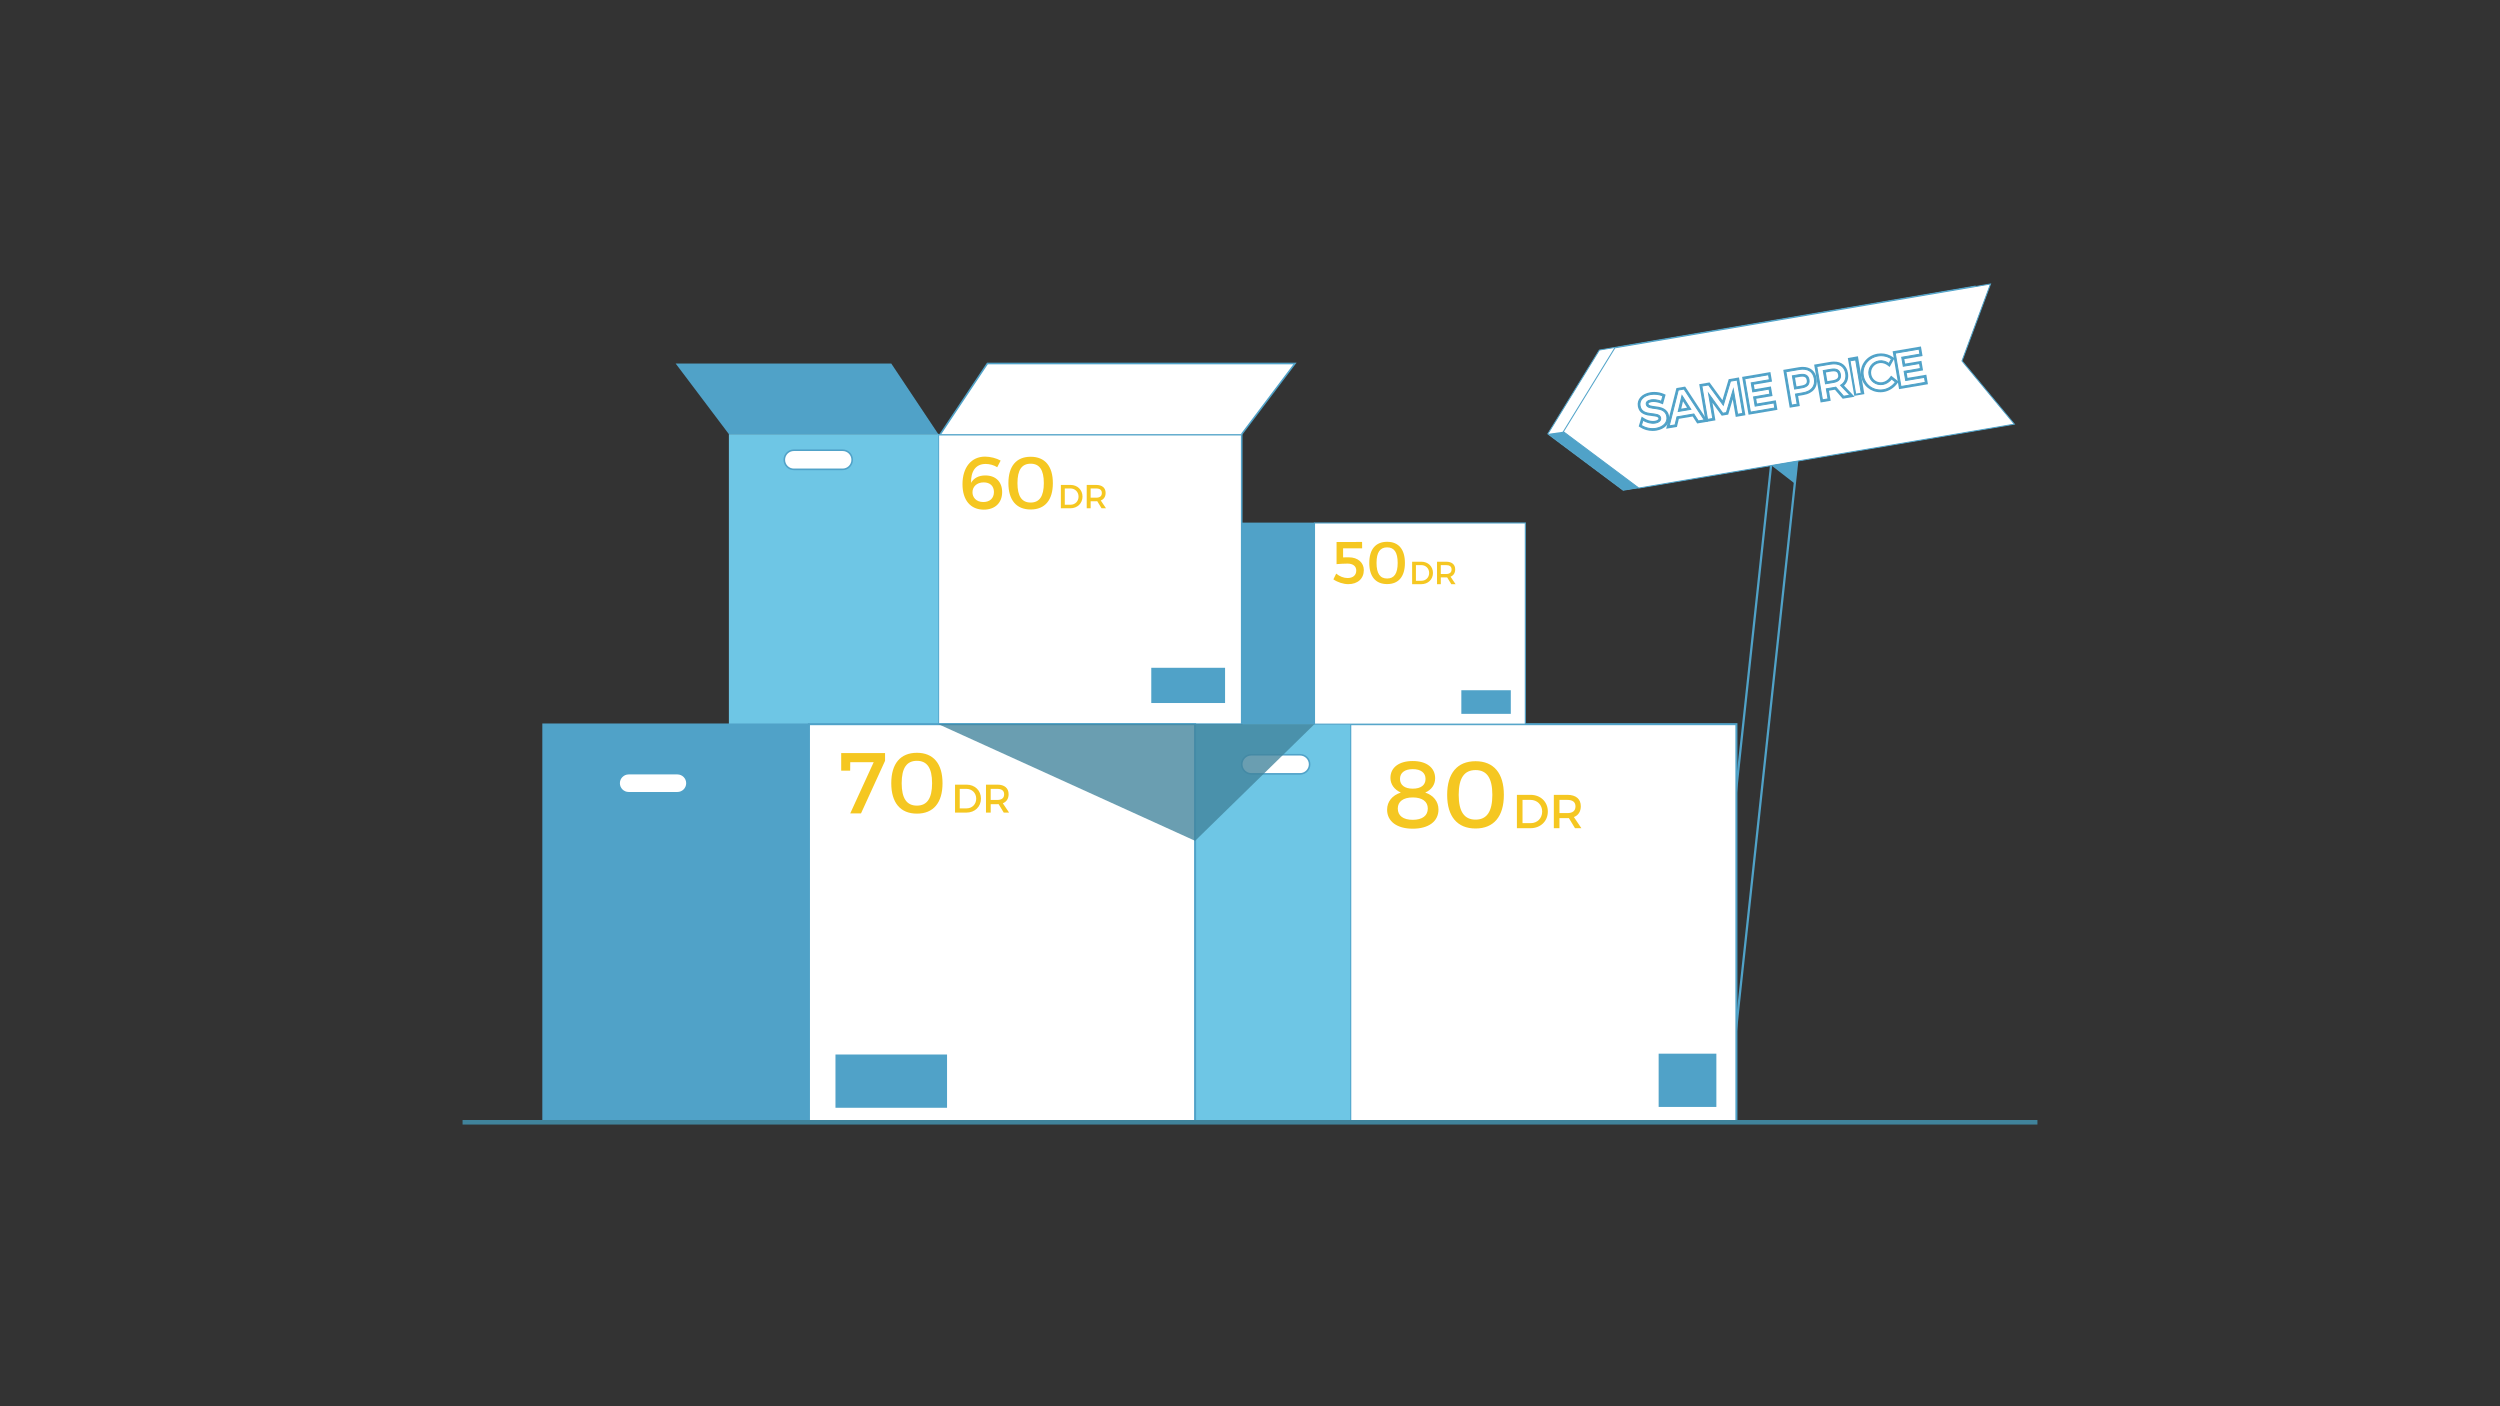 <?xml version="1.0" encoding="utf-8"?>
<!-- Generator: Adobe Illustrator 24.1.2, SVG Export Plug-In . SVG Version: 6.00 Build 0)  -->
<svg version="1.1" id="Layer_1" xmlns="http://www.w3.org/2000/svg" xmlns:xlink="http://www.w3.org/1999/xlink" x="0px" y="0px"
	 viewBox="0 0 1920 1080" style="enable-background:new 0 0 1920 1080;" xml:space="preserve">
<rect x="0" y="0" width="1920" height="1080" fill="#333333" stroke="none"/>
<style type="text/css">
	.st0{fill:url(#SVGID_1_);}
	.st1{fill:url(#SVGID_2_);}
	.st2{fill:url(#SVGID_3_);}
	.st3{fill:url(#SVGID_4_);}
	.st4{fill:#50A2C8;}
	.st5{fill:url(#SVGID_5_);}
	.st6{fill:url(#SVGID_6_);}
	.st7{fill:#EAF3F9;}
	.st8{fill:#3D8AA5;}
	.st9{fill:url(#SVGID_7_);}
	.st10{fill:url(#SVGID_8_);}
	.st11{fill:url(#SVGID_9_);}
	.st12{fill:#D5ECF7;}
	.st13{fill:#FFFFFF;}
	.st14{fill:none;stroke:#61BAD8;stroke-width:20;stroke-linecap:round;stroke-linejoin:round;stroke-miterlimit:10;}
	.st15{fill:url(#SVGID_10_);}
	.st16{fill:#C6C6C6;}
	.st17{fill:url(#SVGID_11_);}
	.st18{fill:url(#SVGID_12_);}
	.st19{fill:url(#SVGID_13_);}
	.st20{fill:#6EC6E5;}
	.st21{fill:none;stroke:#DFEBF2;stroke-width:8;stroke-linecap:round;stroke-miterlimit:10;}
	
		.st22{fill:none;stroke:#DFEBF2;stroke-width:8;stroke-linecap:round;stroke-miterlimit:10;stroke-dasharray:5.548,14.794,77.05,5.548;}
	
		.st23{fill:none;stroke:#DFEBF2;stroke-width:8;stroke-linecap:round;stroke-miterlimit:10;stroke-dasharray:14.794,77.05,5.548,14.794,77.05,5.548;}
	.st24{fill:none;stroke:#DFEBF2;stroke-width:8;stroke-linecap:round;stroke-miterlimit:10;stroke-dasharray:111,125;}
	.st25{fill:#EAF3F9;stroke:#FD8F51;stroke-width:7;stroke-linecap:round;stroke-miterlimit:10;stroke-dasharray:111,125;}
	.st26{fill:#EAF3F9;stroke:#FD8F51;stroke-width:8;stroke-linecap:round;stroke-miterlimit:10;stroke-dasharray:111,125;}
	.st27{fill:none;stroke:#DFEBF2;stroke-width:8;stroke-linecap:round;stroke-miterlimit:10;stroke-dasharray:24,125,9;}
	.st28{fill:#DDDBDB;}
	.st29{fill:url(#SVGID_14_);}
	.st30{fill:#E8E8E8;}
	.st31{fill:#3E3F3F;stroke:#3D3D3D;stroke-width:4;stroke-miterlimit:10;}
	.st32{fill:url(#SVGID_15_);}
	.st33{opacity:0.77;fill:#FFFFFF;}
	.st34{fill:url(#SVGID_16_);}
	.st35{fill:#B2B2B2;}
	.st36{fill:none;stroke:#B2B2B2;stroke-width:3;stroke-linecap:round;stroke-miterlimit:10;}
	.st37{fill:#898989;}
	.st38{opacity:0.66;}
	.st39{fill:#FFFFFF;stroke:#50A2C8;stroke-miterlimit:10;}
	.st40{fill:none;stroke:#50A2C8;stroke-miterlimit:10;}
	.st41{fill:#FFFFFF;stroke:#50A2C8;stroke-width:2;stroke-miterlimit:10;}
	.st42{fill:#50A2C8;stroke:#FFFFFF;stroke-miterlimit:10;}
	.st43{fill:#FFFFFF;stroke:#FFDA64;stroke-miterlimit:10;}
	.st44{fill:#F5C721;}
	.st45{opacity:0.65;}
	.st46{opacity:0.78;fill:#FFFFFF;}
	.st47{fill:#FFFFFF;stroke:#50A2C8;stroke-width:3;stroke-miterlimit:10;}
	.st48{fill:none;stroke:#50A2C8;stroke-width:2;stroke-miterlimit:10;}
	.st49{fill:none;stroke:#50A2C8;stroke-width:2;stroke-miterlimit:10;stroke-dasharray:18.933,19.985,9.203,18.933;}
	.st50{fill:none;stroke:#50A2C8;stroke-width:2;stroke-miterlimit:10;stroke-dasharray:10.092,12.475;}
	.st51{fill:#FFFFFF;stroke:#50A2C8;stroke-width:2;stroke-miterlimit:10;stroke-dasharray:67,12,72,72;}
	.st52{fill:none;stroke:#50A2C8;stroke-width:2;stroke-miterlimit:10;stroke-dasharray:27.64,14.396;}
	.st53{fill:none;stroke:#50A2C8;stroke-width:2;stroke-miterlimit:10;stroke-dasharray:14.396,14.396,27.64,14.396;}
	.st54{fill:none;stroke:#50A2C8;stroke-width:2;stroke-miterlimit:10;stroke-dasharray:45.879,25.899;}
	.st55{fill:none;stroke:#40839B;stroke-width:2;stroke-miterlimit:10;}
	.st56{fill:none;stroke:#50A2C8;stroke-linecap:round;stroke-linejoin:round;stroke-miterlimit:10;}
	.st57{clip-path:url(#SVGID_18_);}
	.st58{fill:none;stroke:#FFFFFF;stroke-miterlimit:10;}
	.st59{fill:none;stroke:#F5C721;stroke-miterlimit:10;}
	.st60{fill:#EAEAEA;}
	.st61{fill:#E2E2E2;}
	.st62{fill:#418096;}
	.st63{fill:#FFFFFF;stroke:#50A2C8;stroke-width:1.183;stroke-miterlimit:10;}
	.st64{fill:none;stroke:#50A2C8;stroke-width:1.747;stroke-miterlimit:10;}
	.st65{fill:#FFFFFF;stroke:#50A2C8;stroke-width:0.781;stroke-miterlimit:10;}
	.st66{fill:#FFFFFF;stroke:#50A2C8;stroke-width:1.579;stroke-miterlimit:10;}
	.st67{fill:#FFFFFF;stroke:#50A2C8;stroke-width:0.862;stroke-miterlimit:10;}
	.st68{fill:#FFFFFF;stroke:#50A2C8;stroke-width:1.24;stroke-miterlimit:10;}
	.st69{fill:none;stroke:#40839B;stroke-width:3.494;stroke-miterlimit:10;}
	.st70{opacity:0.78;fill:#40839B;}
</style>
<g>
	
		<rect x="1335.51" y="343.61" transform="matrix(0.994 0.107 -0.107 0.994 70.952 -140.863)" class="st64" width="19.61" height="491.45"/>
	<polygon class="st65" points="1535.11,327.43 1246.62,376.5 1188.74,333.22 1228.31,268.84 1516.8,219.77 1494.89,278.88 	"/>
	<polygon class="st65" points="1547.03,325.74 1258.55,374.82 1200.66,331.54 1240.23,267.16 1528.72,218.09 1506.82,277.2 	"/>
	<path class="st4" d="M1269.17,330.96c-3.38,0-6.77-0.99-9.54-2.78l-1.11-0.71l2.29-7.53l1.95,1.26c2.08,1.34,4.52,2.11,6.71,2.11h0
		c0.48,0,0.93-0.04,1.36-0.11c1.53-0.26,2.22-0.72,2.5-0.98c0.31-0.28,0.4-0.54,0.34-0.93c-0.19-1.11-1.71-1.4-4.9-1.77
		c-4.15-0.48-9.82-1.13-10.91-7.51c-0.9-5.3,2.94-9.61,9.55-10.74c1-0.17,2.04-0.26,3.08-0.26c2.55,0,5.15,0.53,7.33,1.49l1.38,0.61
		l-2.07,7.44l-1.8-0.71c-1.83-0.72-3.78-1.12-5.5-1.12c-0.54,0-1.03,0.04-1.47,0.11c-1.24,0.21-1.82,0.59-2.05,0.79
		c-0.27,0.24-0.27,0.4-0.24,0.58c0.19,1.1,1.95,1.4,4.83,1.76c4.18,0.53,9.9,1.25,10.98,7.72c0.47,2.73-0.34,5.35-2.26,7.37
		c-1.78,1.87-4.4,3.14-7.58,3.68C1271.09,330.88,1270.13,330.96,1269.17,330.96z"/>
	<path class="st65" d="M1277.1,304.09l-1.15,4.11c-3.07-1.21-5.97-1.43-7.91-1.1c-2.52,0.43-4.01,1.66-3.72,3.38
		c0.95,5.6,14.28,0.24,15.81,9.47c0.78,4.58-2.77,8.08-8.4,9.04c-4.03,0.68-8.11-0.31-11.16-2.28l1.23-4.05
		c3.05,1.97,6.57,2.72,9.31,2.26c3-0.51,4.6-1.95,4.27-3.93c-0.97-5.71-14.26-0.17-15.81-9.28c-0.75-4.39,2.55-7.78,8.12-8.73
		C1271.02,302.42,1274.46,302.92,1277.1,304.09z"/>
	<path class="st4" d="M1287.49,298.03l6.68-1.13l17.65,26.9l-8.38,1.43l-3.44-5.37l-10.64,1.81l-1.47,6.2l-8.28,1.41L1287.49,298.03
		z M1291.19,313.86l4.46-0.76l-3.12-4.88L1291.19,313.86z"/>
	<path class="st65" d="M1304.28,323.31l-3.44-5.37l-12.92,2.2l-1.47,6.2l-4.5,0.76l6.95-27.55l4.43-0.75l15.56,23.72L1304.28,323.31
		z M1288.88,316.02l9.66-1.64l-6.77-10.56L1288.88,316.02z"/>
	<polygon class="st4" points="1305,295.05 1312.92,293.71 1322.83,307.31 1327.65,291.2 1335.53,289.86 1340.48,318.92 
		1333.05,320.19 1330.73,306.71 1327.26,318.42 1322.29,319.27 1315.17,309.39 1317.45,322.84 1309.95,324.12 	"/>
	<path class="st65" d="M1334.1,291.87l4.36,25.62l-3.99,0.68l-3.29-19.14l-5.29,17.85l-2.82,0.48l-10.89-15.1l3.26,19.14l-4.06,0.69
		l-4.36-25.62l5.12-0.87l11.35,15.58l5.52-18.45L1334.1,291.87z"/>
	<polygon class="st4" points="1337.94,289.45 1359.68,285.75 1360.93,293.07 1346.95,295.45 1347.54,298.93 1360.05,296.8 
		1361.3,304.12 1348.78,306.25 1349.4,309.87 1363.82,307.42 1365.07,314.74 1342.88,318.51 	"/>
	<path class="st65" d="M1358.25,287.77l0.66,3.88l-13.98,2.38l1.18,6.92l12.52-2.13l0.66,3.88l-12.52,2.13l1.2,7.07l14.42-2.45
		l0.66,3.88l-18.74,3.19l-4.36-25.62L1358.25,287.77z"/>
	<path class="st4" d="M1369.55,284.07l11.93-2.03c1.07-0.18,2.1-0.27,3.08-0.27c5.77,0,9.62,3.18,10.56,8.72
		c1.16,6.81-2.58,11.63-10.01,12.89l-4.17,0.71l1.31,7.72l-7.76,1.32L1369.55,284.07z M1379.7,296.77l3.99-0.68
		c1.57-0.27,2.72-0.78,3.34-1.48c0.57-0.64,0.74-1.53,0.54-2.71c-0.32-1.86-1.33-2.65-3.37-2.65c-0.5,0-1.05,0.05-1.64,0.15
		l-3.99,0.68L1379.7,296.77z"/>
	<path class="st65" d="M1375.93,311.12l-4.36-25.62l10.21-1.74c6.44-1.1,10.68,1.46,11.63,7.02c0.98,5.79-2.14,9.78-8.58,10.88
		l-5.89,1l1.31,7.72L1375.93,311.12z M1376.55,288.64l1.72,10.14l5.71-0.97c3.95-0.67,5.9-2.74,5.31-6.21
		c-0.57-3.37-3.08-4.6-7.03-3.93L1376.55,288.64z"/>
	<path class="st4" d="M1393.27,280.04l12.12-2.06c1.1-0.19,2.16-0.28,3.17-0.28c5.83,0,9.72,3.17,10.66,8.7
		c0.68,4-0.38,7.39-2.99,9.74l8.1,8.53l-9.11,1.55l-5.98-6.93c-0.05,0.01-4.57,0.78-4.57,0.78l1.31,7.72l-7.76,1.32L1393.27,280.04z
		 M1403.41,292.74l4.35-0.74c4.5-0.77,4.09-3.18,3.91-4.21c-0.32-1.85-1.33-2.64-3.4-2.64c-0.5,0-1.06,0.05-1.65,0.15l-4.35,0.74
		L1403.41,292.74z"/>
	<path class="st65" d="M1420.8,303.49l-4.91,0.83l-6-6.96c-0.36,0.1-0.76,0.16-1.17,0.23l-6.08,1.03l1.31,7.72l-4.32,0.74
		l-4.36-25.62l10.4-1.77c6.55-1.12,10.86,1.43,11.81,6.99c0.7,4.1-0.71,7.31-3.89,9.21L1420.8,303.49z M1400.26,284.61l1.72,10.14
		l6.08-1.03c3.95-0.67,5.94-2.74,5.34-6.22c-0.57-3.37-3.11-4.59-7.07-3.92L1400.26,284.61z"/>
	
		<rect x="1421.22" y="274.82" transform="matrix(0.986 -0.168 0.168 0.986 -28.366 242.738)" class="st4" width="7.87" height="29.48"/>
	<path class="st65" d="M1425.14,276.39l4.36,25.62l-4.32,0.73l-4.36-25.62L1425.14,276.39z"/>
	<path class="st4" d="M1444.09,301.25c-7.48,0-13.57-5.11-14.81-12.43c-0.68-3.99,0.26-7.96,2.65-11.17
		c2.37-3.18,5.94-5.32,10.05-6.02c0.85-0.14,1.73-0.22,2.61-0.22c3.28,0,6.51,1,9.1,2.8l1.29,0.9l-3.74,6.72l-1.61-1.23
		c-1.49-1.15-3.38-1.8-5.17-1.8c-0.4,0-0.79,0.03-1.16,0.1c-2.03,0.34-3.78,1.41-4.93,3.01c-1.15,1.59-1.6,3.55-1.26,5.53
		c0.62,3.63,3.63,6.17,7.33,6.17c0.44,0,0.9-0.04,1.34-0.11c2.06-0.35,4.12-1.69,5.51-3.57l1.08-1.45l5.77,4.58l-0.97,1.35
		c-2.49,3.45-6.35,5.92-10.33,6.6C1445.93,301.18,1445,301.25,1444.09,301.25z"/>
	<path class="st65" d="M1452.69,275.65l-1.99,3.58c-2.21-1.7-5.09-2.48-7.69-2.04c-5.13,0.87-8.48,5.51-7.62,10.56
		c0.86,5.05,5.56,8.36,10.69,7.49c2.56-0.44,5-2.06,6.62-4.25l3.05,2.42c-2.16,3-5.58,5.28-9.2,5.9
		c-7.5,1.28-14.29-3.41-15.54-10.77c-1.24-7.28,3.7-13.88,11.28-15.17C1445.91,272.74,1449.79,273.62,1452.69,275.65z"/>
	<polygon class="st4" points="1453.53,269.79 1475.28,266.09 1476.52,273.41 1462.54,275.79 1463.13,279.26 1475.65,277.13 
		1476.9,284.46 1464.38,286.59 1464.99,290.21 1479.42,287.76 1480.66,295.08 1458.48,298.85 	"/>
	<path class="st65" d="M1473.85,268.1l0.66,3.88l-13.98,2.38l1.18,6.92l12.52-2.13l0.66,3.88l-12.52,2.13l1.2,7.07l14.42-2.45
		l0.66,3.88l-18.74,3.19l-4.36-25.62L1473.85,268.1z"/>
	<polygon class="st4" points="1188.74,333.22 1200.66,331.54 1258.55,374.82 1246.62,376.5 	"/>
	<g>
		
			<rect x="1036.98" y="556.14" transform="matrix(-1 -4.685153e-11 4.685153e-11 -1 2370.547 1417.959)" class="st66" width="296.58" height="305.68"/>
		
			<rect x="832.25" y="555.63" transform="matrix(-1 -4.491131e-11 4.491131e-11 -1 1869.227 1417.452)" class="st20" width="204.74" height="306.19"/>
	</g>
	<g>
		
			<rect x="1009.53" y="401.64" transform="matrix(-1 -4.691104e-11 4.691104e-11 -1 2180.986 957.78)" class="st67" width="161.93" height="154.5"/>
		
			<rect x="897.75" y="401.36" transform="matrix(-1 -4.483182e-11 4.483182e-11 -1 1907.278 957.503)" class="st4" width="111.78" height="154.77"/>
	</g>
	<g>
		
			<rect x="720.64" y="333.83" transform="matrix(-1 -4.684798e-11 4.684798e-11 -1 1674.274 889.963)" class="st68" width="233" height="222.31"/>
		
			<rect x="559.79" y="333.43" transform="matrix(-1 -4.491886e-11 4.491886e-11 -1 1280.423 889.565)" class="st20" width="160.85" height="222.71"/>
	</g>
	<g>
		
			<rect x="621.25" y="556.14" transform="matrix(-1 -4.685153e-11 4.685153e-11 -1 1539.09 1417.959)" class="st66" width="296.58" height="305.68"/>
		
			<rect x="416.52" y="555.63" transform="matrix(-1 -4.491131e-11 4.491131e-11 -1 1037.77 1417.452)" class="st4" width="204.74" height="306.19"/>
	</g>
	<path class="st68" d="M998.44,594.35H961c-4.06,0-7.36-3.29-7.36-7.36l0,0c0-4.06,3.29-7.36,7.36-7.36h37.44
		c4.06,0,7.36,3.29,7.36,7.36l0,0C1005.8,591.05,1002.51,594.35,998.44,594.35z"/>
	<line class="st69" x1="355.25" y1="861.91" x2="1564.75" y2="861.91"/>
	<polygon class="st70" points="1009.53,556.14 917.84,645.76 917.84,556.14 	"/>
	<polygon class="st70" points="720.64,556.14 917.84,645.76 917.84,556.14 	"/>
	<g>
		<g>
			<g>
				<path class="st44" d="M1102.19,597.72c0,4.98-2.86,8.86-7.61,10.98c6.22,2.05,10.17,6.81,10.17,13.03
					c0,9.15-7.61,14.71-19.76,14.71c-12.08,0-19.69-5.56-19.69-14.57c0-6.29,4.03-11.13,10.54-13.17
					c-4.98-2.27-7.98-6.29-7.98-11.27c0-8.05,6.66-12.96,17.13-12.96C1095.53,584.47,1102.19,589.52,1102.19,597.72z M1073.5,620.92
					c0,5.56,4.17,8.71,11.49,8.71c7.32,0,11.56-3.15,11.56-8.71c0-5.34-4.25-8.49-11.56-8.49
					C1077.75,612.43,1073.5,615.58,1073.5,620.92z M1075.19,598.23c0,4.76,3.66,7.47,9.81,7.47c6.22,0,9.81-2.71,9.81-7.47
					c0-4.76-3.59-7.54-9.81-7.54C1078.85,590.69,1075.19,593.47,1075.19,598.23z"/>
				<path class="st44" d="M1154.97,610.45c0,16.61-7.76,25.84-21.74,25.84c-14.05,0-21.81-9.22-21.81-25.84
					c0-16.61,7.76-25.84,21.81-25.84C1147.21,584.62,1154.97,593.84,1154.97,610.45z M1120.28,610.45
					c0,12.95,4.32,19.03,12.96,19.03c8.56,0,12.88-6.07,12.88-19.03c0-13.03-4.32-19.03-12.88-19.03
					C1124.6,591.42,1120.28,597.42,1120.28,610.45z"/>
			</g>
			<g>
				<path class="st44" d="M1164.98,636.07v-25.63h10.51c7.69,0,13.25,5.38,13.25,12.81c0,7.4-5.6,12.81-13.36,12.81H1164.98z
					 M1169.3,614.32v17.86h6.3c4.98,0,8.79-3.7,8.79-8.9c0-5.24-3.92-8.97-8.97-8.97H1169.3z"/>
				<path class="st44" d="M1214.51,636.07h-4.91l-4.69-7.76c-0.37,0.04-0.77,0.04-1.17,0.04h-6.08v7.72h-4.32v-25.63h10.4
					c6.55,0,10.32,3.18,10.32,8.75c0,4.1-1.9,6.99-5.31,8.31L1214.51,636.07z M1197.67,614.32v10.14h6.08
					c3.95,0,6.22-1.68,6.22-5.16c0-3.37-2.27-4.98-6.22-4.98H1197.67z"/>
			</g>
		</g>
	</g>
	<g>
		<g>
			<g>
				<path class="st44" d="M679.72,578.35v5.96l-18.46,40.37h-8.27l18-39.31h-18l-0.07,6.48h-6.88v-13.5H679.72z"/>
				<path class="st44" d="M723.86,601.51c0,15.02-7.01,23.36-19.65,23.36c-12.71,0-19.72-8.34-19.72-23.36s7.01-23.36,19.72-23.36
					C716.84,578.15,723.86,586.48,723.86,601.51z M692.49,601.51c0,11.71,3.9,17.21,11.71,17.21c7.74,0,11.65-5.49,11.65-17.21
					c0-11.78-3.9-17.2-11.65-17.2C696.4,584.3,692.49,589.73,692.49,601.51z"/>
			</g>
			<g>
				<path class="st44" d="M733.46,624.08V602.6h8.81c6.44,0,11.11,4.51,11.11,10.74c0,6.2-4.7,10.74-11.2,10.74H733.46z
					 M737.08,605.85v14.98h5.28c4.17,0,7.37-3.1,7.37-7.46c0-4.39-3.28-7.52-7.52-7.52H737.08z"/>
				<path class="st44" d="M774.98,624.08h-4.11l-3.93-6.51c-0.31,0.03-0.64,0.03-0.98,0.03h-5.1v6.48h-3.62V602.6h8.72
					c5.49,0,8.65,2.67,8.65,7.34c0,3.44-1.6,5.86-4.45,6.97L774.98,624.08z M760.86,605.85v8.5h5.1c3.31,0,5.22-1.41,5.22-4.33
					c0-2.82-1.9-4.17-5.22-4.17H760.86z"/>
			</g>
		</g>
	</g>
	<g>
		<g>
			<g>
				<path class="st44" d="M768.5,353.72l-2.64,5.11c-2.47-1.61-5.85-2.52-8.89-2.52c-7.8,0-11.42,5.85-11.19,14.51
					c2.12-3.73,5.91-5.68,10.96-5.68c8.03,0,12.91,4.99,12.91,12.79c0,8.32-5.56,13.48-14.11,13.48c-10.15,0-16.35-7.23-16.35-19.56
					c0-12.79,6.71-21.17,17.33-21.17C760.47,350.68,765.23,351.88,768.5,353.72z M746.87,378.1c-0.06,3.5,2.52,7.46,8.32,7.46
					c4.88,0,8.15-2.81,8.15-7.69c0-4.59-2.98-7.4-7.86-7.4C750.03,370.47,746.81,373.97,746.87,378.1z"/>
				<path class="st44" d="M808.6,371.04c0,13.02-6.08,20.25-17.04,20.25c-11.01,0-17.1-7.23-17.1-20.25
					c0-13.02,6.08-20.25,17.1-20.25C802.52,350.79,808.6,358.02,808.6,371.04z M781.41,371.04c0,10.15,3.38,14.92,10.15,14.92
					c6.71,0,10.1-4.76,10.1-14.92c0-10.21-3.38-14.92-10.1-14.92C784.79,356.13,781.41,360.83,781.41,371.04z"/>
			</g>
			<g>
				<path class="st44" d="M814.74,390.35v-17.93h7.35c5.38,0,9.27,3.77,9.27,8.97c0,5.17-3.92,8.97-9.35,8.97H814.74z
					 M817.76,375.13v12.5h4.41c3.48,0,6.15-2.59,6.15-6.23c0-3.66-2.74-6.28-6.28-6.28H817.76z"/>
				<path class="st44" d="M849.4,390.35h-3.43l-3.28-5.43c-0.26,0.03-0.54,0.03-0.82,0.03h-4.25v5.41h-3.02v-17.93h7.28
					c4.59,0,7.23,2.23,7.23,6.12c0,2.87-1.33,4.89-3.72,5.82L849.4,390.35z M837.61,375.13v7.1h4.25c2.77,0,4.36-1.18,4.36-3.61
					c0-2.36-1.59-3.48-4.36-3.48H837.61z"/>
			</g>
		</g>
	</g>
	<g>
		<g>
			<g>
				<path class="st44" d="M1084.51,448.65v-17.26h7.08c5.18,0,8.93,3.62,8.93,8.63c0,4.98-3.77,8.63-9,8.63H1084.51z M1087.43,434
					v12.03h4.24c3.35,0,5.92-2.49,5.92-5.99c0-3.53-2.64-6.04-6.04-6.04H1087.43z"/>
				<path class="st44" d="M1117.88,448.65h-3.3l-3.16-5.23c-0.25,0.03-0.52,0.03-0.79,0.03h-4.09v5.2h-2.91v-17.26h7
					c4.41,0,6.95,2.15,6.95,5.89c0,2.76-1.28,4.71-3.58,5.6L1117.88,448.65z M1106.53,434v6.83h4.09c2.66,0,4.19-1.13,4.19-3.48
					c0-2.27-1.53-3.35-4.19-3.35H1106.53z"/>
			</g>
			<g>
				<path class="st44" d="M1046.08,416.24l0.05,4.88h-14.63v6.95l4.42-0.05c6.99,0,11.5,4.14,11.5,9.8
					c0,6.53-4.69,10.81-11.92,10.81c-3.82,0-8.28-1.47-11.46-3.68l2.16-4.42c2.58,2.16,5.8,3.4,8.69,3.4c4.19,0,6.72-2.16,6.72-5.8
					c0-3.27-2.53-5.29-6.67-5.29c-1.93,0-6.3,0.18-8.46,0.41v-17.02H1046.08z"/>
				<path class="st44" d="M1078.98,432.34c0,10.44-4.88,16.24-13.66,16.24c-8.83,0-13.71-5.8-13.71-16.24
					c0-10.44,4.88-16.24,13.71-16.24C1074.11,416.1,1078.98,421.89,1078.98,432.34z M1057.18,432.34c0,8.14,2.71,11.96,8.14,11.96
					c5.38,0,8.1-3.82,8.1-11.96c0-8.19-2.71-11.96-8.1-11.96C1059.89,420.38,1057.18,424.15,1057.18,432.34z"/>
			</g>
		</g>
	</g>
	<path class="st68" d="M647.13,360.48h-37.44c-4.06,0-7.36-3.29-7.36-7.36v0c0-4.06,3.29-7.36,7.36-7.36h37.44
		c4.06,0,7.36,3.29,7.36,7.36v0C654.48,357.19,651.19,360.48,647.13,360.48z"/>
	<path class="st68" d="M520.25,608.86h-37.44c-4.06,0-7.36-3.29-7.36-7.36l0,0c0-4.06,3.29-7.36,7.36-7.36h37.44
		c4.06,0,7.36,3.29,7.36,7.36l0,0C527.61,605.57,524.32,608.86,520.25,608.86z"/>
	<rect x="884.18" y="512.86" class="st4" width="56.67" height="27.06"/>
	<rect x="641.64" y="809.86" class="st4" width="85.69" height="40.91"/>
	<rect x="1273.84" y="809.22" class="st4" width="44.33" height="40.91"/>
	<rect x="1122.31" y="530.1" class="st4" width="37.99" height="18.14"/>
	<polyline class="st4" points="559.79,333.43 518.89,279.17 684.48,279.17 720.64,333.43 	"/>
	<polyline class="st68" points="953.64,333.43 994.54,279.17 758.33,279.17 722.17,333.43 	"/>
	<polygon class="st4" points="1360.46,357.48 1378.66,371.6 1380.56,354.06 	"/>
</g>
</svg>

